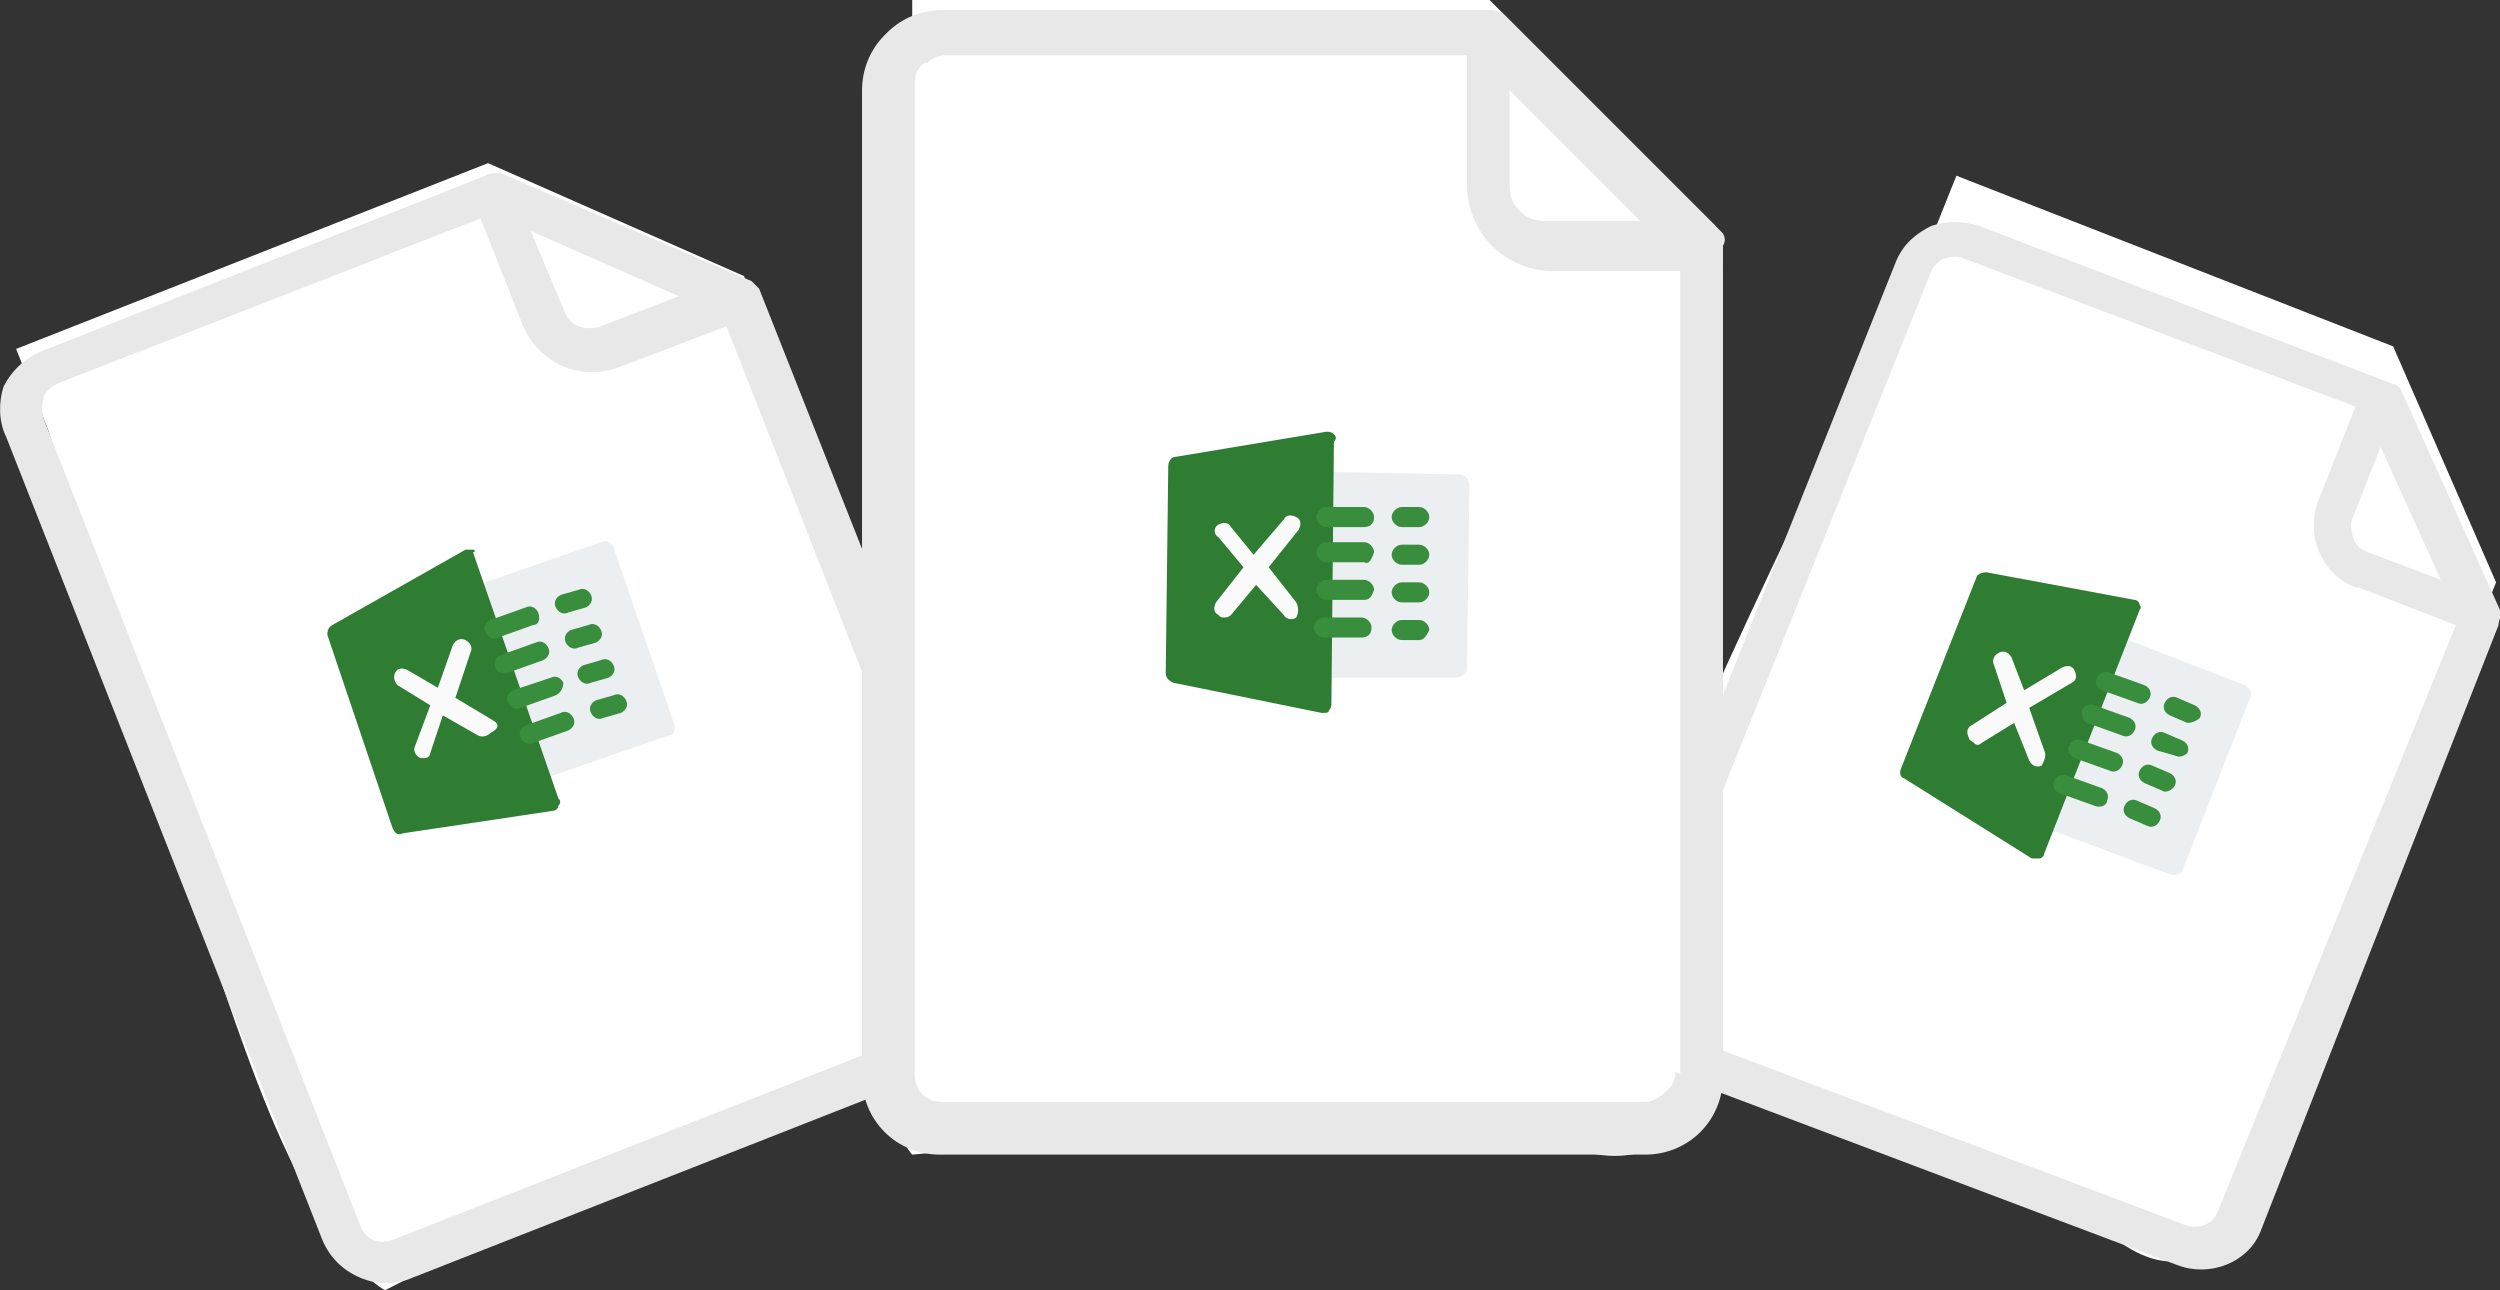 <?xml version="1.0" encoding="utf-8"?>
<!-- Generator: Adobe Illustrator 23.1.0, SVG Export Plug-In . SVG Version: 6.00 Build 0)  -->
<svg version="1.1" id="Layer_1" xmlns="http://www.w3.org/2000/svg" xmlns:xlink="http://www.w3.org/1999/xlink" x="0px" y="0px"
	 viewBox="0 0 99.6 51.4" style="enable-background:new 0 0 99.6 51.4;" xml:space="preserve">
<rect x="0" y="0" width="99.6" height="51.4" fill="#333333" stroke="none"/>
<style type="text/css">
	.st0{fill:#FFFFFF;}
	.st1{fill:#E8E8E8;}
	.st2{fill:#ECEFF1;}
	.st3{fill:#2E7D32;}
	.st4{fill:#388E3C;}
	.st5{fill:#FAFAFA;}
</style>
<g id="page" transform="translate(-0.057)">
	<path id="Path_751" class="st0" d="M2,17.2l-1.3-3.3l18.8-7.4L29.7,11L39,35.6c0,0,3.7,6.7-2.1,7.2s-21.5,8.6-21.5,8.6
		s-2.3-1-5.1-8.3S2,17.2,2,17.2z"/>
	<path id="Path_752" class="st1" d="M30,11.2L30,11.2L20,6.9h-0.1c0,0,0,0-0.1,0c-0.1,0-0.3,0-0.4,0.1l-17.7,7
		c-0.7,0.3-1.2,0.8-1.5,1.4l0,0C0,16,0,16.8,0.3,17.4l12.6,32c0.3,0.7,0.8,1.2,1.5,1.5c0.7,0.3,1.4,0.3,2.1,0l22.9-9
		c0.7-0.3,1.2-0.8,1.5-1.5c0.3-0.7,0.3-1.4,0-2.1L30.3,11.5C30.2,11.4,30.1,11.3,30,11.2z M21.2,9.2l5.9,2.6L24,13
		c-0.3,0.1-0.6,0.1-0.9,0c-0.3-0.1-0.5-0.4-0.6-0.7L21.2,9.2L21.2,9.2z M39.2,39c0.2,0.5,0,1.1-0.6,1.4l-22.9,9
		c-0.3,0.1-0.5,0.1-0.8,0c-0.2-0.1-0.4-0.3-0.5-0.6L1.8,16.7c-0.1-0.3-0.1-0.5,0-0.8v-0.1c0.1-0.2,0.3-0.4,0.5-0.5l16.9-6.6l1.7,4.3
		c0.3,0.7,0.9,1.3,1.6,1.6c0.7,0.3,1.5,0.3,2.3,0l4.2-1.6L39.2,39L39.2,39z"/>
	<path id="Path_760" class="st0" d="M76.8,10L78,7l17.4,6.8l4.1,9.4l-9.1,22.6c0,0-1.7,6.8-6,3.6s-20-7.6-20-7.6s-0.9-2.1,1.7-8.9
		S76.8,10,76.8,10z"/>
	<path id="Path_761" class="st1" d="M99.7,24.4L99.7,24.4l-4-8.9l0,0v0c-0.1-0.1-0.2-0.2-0.3-0.2L78.9,9c-0.6-0.2-1.3-0.2-1.9,0l0,0
		c-0.6,0.3-1.1,0.7-1.4,1.4L64.1,39.2c-0.2,0.6-0.2,1.3,0.1,1.9c0.3,0.6,0.8,1.1,1.4,1.3l21.2,8c1.3,0.5,2.8-0.1,3.3-1.3
		c0,0,0,0,0,0l9.5-24.2C99.6,24.7,99.7,24.6,99.7,24.4L99.7,24.4z M94.9,17.8l2.4,5.3L94.4,22c-0.3-0.1-0.5-0.3-0.6-0.6
		c-0.1-0.3-0.1-0.6,0-0.8L94.9,17.8L94.9,17.8z M88.4,48.3c-0.2,0.5-0.8,0.7-1.3,0.5l-21.2-8c-0.2-0.1-0.4-0.2-0.5-0.4
		c-0.1-0.2-0.1-0.5,0-0.7L77,10.8c0.1-0.2,0.3-0.4,0.5-0.5h0.1c0.2-0.1,0.5-0.1,0.7,0l15.6,5.9L92.4,20c-0.5,1.4,0.2,2.9,1.5,3.4
		c0,0,0,0,0.1,0l3.9,1.5L88.4,48.3z"/>
	<g>
		<g>
			<path id="Path_762" class="st2" d="M86.4,34.8L81.6,33c-0.2-0.1-0.3-0.3-0.2-0.5l2.7-6.9c0.1-0.2,0.3-0.3,0.5-0.2c0,0,0,0,0,0
				l4.9,1.9c0.2,0.1,0.3,0.3,0.2,0.5l-2.7,6.9C86.9,34.9,86.6,34.9,86.4,34.8C86.4,34.8,86.4,34.8,86.4,34.8z"/>
			<path id="Path_763" class="st3" d="M85.3,24.1c0-0.1-0.1-0.2-0.2-0.2l-5.9-1.1c-0.2,0-0.4,0.1-0.4,0.2l-3,7.6
				c-0.1,0.2,0,0.4,0.1,0.4l5.1,3.2H81c0.1,0,0.2,0,0.3,0c0.1,0,0.2-0.1,0.2-0.2l3.8-9.7C85.3,24.3,85.4,24.2,85.3,24.1L85.3,24.1z"
				/>
			<path id="Path_764" class="st4" d="M85.2,28l-1.4-0.5c-0.2-0.1-0.3-0.3-0.2-0.5c0.1-0.2,0.3-0.3,0.5-0.2l1.4,0.5
				c0.2,0.1,0.3,0.3,0.2,0.5C85.6,28,85.4,28.1,85.2,28L85.2,28z"/>
			<path id="Path_765" class="st4" d="M84.6,29.3l-1.4-0.5C83,28.7,83,28.5,83,28.3c0.1-0.2,0.3-0.3,0.5-0.2l1.4,0.5
				c0.2,0.1,0.3,0.3,0.2,0.5C85,29.3,84.8,29.4,84.6,29.3C84.6,29.3,84.6,29.3,84.6,29.3z"/>
			<path id="Path_766" class="st4" d="M84.1,30.7l-1.4-0.5c-0.2-0.1-0.3-0.3-0.2-0.5c0.1-0.2,0.3-0.3,0.5-0.2c0,0,0,0,0,0l1.4,0.5
				c0.2,0.1,0.3,0.3,0.2,0.5c0,0,0,0,0,0C84.5,30.7,84.3,30.8,84.1,30.7z"/>
			<path id="Path_767" class="st4" d="M83.5,32.1l-1.4-0.5c-0.2-0.1-0.3-0.3-0.2-0.5c0,0,0,0,0,0c0.1-0.2,0.3-0.3,0.5-0.2l1.4,0.5
				c0.2,0.1,0.3,0.3,0.2,0.5C84,32.1,83.7,32.2,83.5,32.1C83.5,32.1,83.5,32.1,83.5,32.1z"/>
			<path id="Path_768" class="st4" d="M87.2,28.8l-0.7-0.3c-0.2-0.1-0.3-0.3-0.2-0.5c0.1-0.2,0.3-0.3,0.5-0.2l0.7,0.3
				c0.2,0.1,0.3,0.3,0.2,0.5c0,0,0,0,0,0C87.6,28.7,87.4,28.8,87.2,28.8z"/>
			<path id="Path_769" class="st4" d="M86.7,30.1L86,29.9c-0.2-0.1-0.3-0.3-0.2-0.5c0,0,0,0,0,0c0.1-0.2,0.3-0.3,0.5-0.2l0.7,0.3
				c0.2,0.1,0.3,0.3,0.2,0.5C87.1,30.1,86.9,30.2,86.7,30.1L86.7,30.1z"/>
			<path id="Path_770" class="st4" d="M86.2,31.5l-0.7-0.3c-0.2-0.1-0.3-0.3-0.2-0.5c0.1-0.2,0.3-0.3,0.5-0.2c0,0,0,0,0,0l0.7,0.3
				c0.2,0.1,0.3,0.3,0.2,0.5c0,0,0,0,0,0C86.6,31.5,86.3,31.6,86.2,31.5z"/>
			<path id="Path_771" class="st4" d="M85.6,32.9l-0.7-0.3c-0.2-0.1-0.3-0.3-0.2-0.5c0,0,0,0,0,0c0.1-0.2,0.3-0.3,0.5-0.2l0.7,0.3
				c0.2,0.1,0.3,0.3,0.2,0.5C86,32.9,85.8,33,85.6,32.9L85.6,32.9z"/>
		</g>
		<path id="Path_772" class="st5" d="M81.5,29.9l-0.6-1.7l1.7-1c0.2-0.1,0.2-0.3,0.1-0.5c-0.1-0.2-0.3-0.2-0.5-0.1l0,0l-1.5,0.9
			l-0.5-1.3c-0.1-0.2-0.3-0.3-0.5-0.2c0,0,0,0,0,0c-0.2,0.1-0.3,0.3-0.2,0.5l0.5,1.5l-1.4,0.9c-0.2,0.1-0.2,0.3-0.1,0.5c0,0,0,0,0,0
			c0,0.1,0.1,0.1,0.2,0.2c0.1,0.1,0.2,0.1,0.3,0l1.3-0.8l0.6,1.5c0.1,0.2,0.3,0.3,0.5,0.2c0,0,0,0,0,0
			C81.5,30.3,81.6,30.1,81.5,29.9C81.5,29.9,81.5,29.9,81.5,29.9L81.5,29.9z"/>
	</g>
	<path id="Path_773" class="st0" d="M36.4,4V0h23l9,9L68,39c0,0,1.1,8.6-5.2,6.8S36.4,46,36.4,46s-2-2-2-11S36.4,4,36.4,4z"/>
	<path id="Path_774" class="st1" d="M68.7,9.3L68.7,9.3l-8.8-8.8h-0.1c-0.1-0.1-0.3-0.1-0.5-0.1H37.6c-0.8,0-1.6,0.3-2.2,0.9
		l-0.1,0.1c-0.6,0.6-0.9,1.4-0.9,2.2v39.3c0,0.8,0.3,1.6,0.9,2.2c0.6,0.6,1.4,0.9,2.2,0.9h28.1c0.8,0,1.6-0.3,2.2-0.9
		c0.6-0.6,0.9-1.4,0.9-2.2V9.8C68.8,9.6,68.8,9.5,68.7,9.3L68.7,9.3z M60.2,3.6l5.2,5.2h-3.8c-0.4,0-0.7-0.1-1-0.4
		c-0.3-0.3-0.4-0.6-0.4-1L60.2,3.6L60.2,3.6z M66.8,42.7c0,0.3-0.1,0.6-0.4,0.8c-0.2,0.2-0.5,0.4-0.8,0.4H37.6
		c-0.3,0-0.6-0.1-0.8-0.3c-0.2-0.2-0.3-0.5-0.3-0.8V3.3c0-0.3,0.1-0.6,0.4-0.8h0.1c0.2-0.2,0.5-0.3,0.8-0.3h20.7v5.2
		c0,0.9,0.4,1.8,1,2.4c0.6,0.6,1.5,1,2.4,1h5.1v32L66.8,42.7z"/>
	<g>
		<g>
			<path id="Path_762_1_" class="st2" d="M26.7,29.3L21.8,31c-0.2,0.1-0.4,0-0.5-0.2l-2.4-7c-0.1-0.2,0-0.4,0.2-0.5c0,0,0,0,0,0
				l4.9-1.7c0.2-0.1,0.4,0,0.5,0.2l2.4,7C27,29.1,26.9,29.3,26.7,29.3C26.7,29.3,26.7,29.3,26.7,29.3z"/>
			<path id="Path_763_1_" class="st3" d="M18.9,21.9c-0.1,0-0.2,0-0.3,0l-5.3,3c-0.2,0.1-0.2,0.3-0.2,0.4l2.6,7.7
				c0.1,0.2,0.2,0.3,0.4,0.2l6-0.9l0,0c0.1,0,0.2-0.1,0.2-0.2c0.1-0.1,0.1-0.2,0-0.3l-3.4-9.8C19,22,19,21.9,18.9,21.9L18.9,21.9z"
				/>
			<path id="Path_764_1_" class="st4" d="M21.3,24.9l-1.4,0.5c-0.2,0.1-0.4,0-0.5-0.2c-0.1-0.2,0-0.4,0.2-0.5l1.4-0.5
				c0.2-0.1,0.4,0,0.5,0.2C21.6,24.7,21.5,24.9,21.3,24.9L21.3,24.9z"/>
			<path id="Path_765_1_" class="st4" d="M21.7,26.3l-1.4,0.5c-0.2,0.1-0.4,0-0.5-0.2c-0.1-0.2,0-0.4,0.2-0.5l1.4-0.5
				c0.2-0.1,0.4,0,0.5,0.2C22,26,21.9,26.2,21.7,26.3C21.7,26.3,21.7,26.3,21.7,26.3z"/>
			<path id="Path_766_1_" class="st4" d="M22.2,27.7l-1.4,0.5c-0.2,0.1-0.4,0-0.5-0.2c-0.1-0.2,0-0.4,0.2-0.5c0,0,0,0,0,0L22,27
				c0.2-0.1,0.4,0,0.5,0.2c0,0,0,0,0,0C22.5,27.4,22.4,27.6,22.2,27.7z"/>
			<path id="Path_767_1_" class="st4" d="M22.7,29.1l-1.4,0.5c-0.2,0.1-0.4,0-0.5-0.2c0,0,0,0,0,0c-0.1-0.2,0-0.4,0.2-0.5l1.4-0.5
				c0.2-0.1,0.4,0,0.5,0.2C23,28.8,22.9,29,22.7,29.1C22.7,29.1,22.7,29.1,22.7,29.1z"/>
			<path id="Path_768_1_" class="st4" d="M23.4,24.2l-0.7,0.2c-0.2,0.1-0.4,0-0.5-0.2c-0.1-0.2,0-0.4,0.2-0.5l0.7-0.2
				c0.2-0.1,0.4,0,0.5,0.2c0,0,0,0,0,0C23.7,23.9,23.6,24.1,23.4,24.2z"/>
			<path id="Path_769_1_" class="st4" d="M23.8,25.6l-0.7,0.2c-0.2,0.1-0.4,0-0.5-0.2c0,0,0,0,0,0c-0.1-0.2,0-0.4,0.2-0.5l0.7-0.2
				c0.2-0.1,0.4,0,0.5,0.2C24.1,25.3,24,25.5,23.8,25.6L23.8,25.6z"/>
			<path id="Path_770_1_" class="st4" d="M24.3,27l-0.7,0.2c-0.2,0.1-0.4,0-0.5-0.2c-0.1-0.2,0-0.4,0.2-0.5c0,0,0,0,0,0l0.7-0.2
				c0.2-0.1,0.4,0,0.5,0.2c0,0,0,0,0,0C24.6,26.7,24.5,26.9,24.3,27z"/>
			<path id="Path_771_1_" class="st4" d="M24.8,28.4l-0.7,0.2c-0.2,0.1-0.4,0-0.5-0.2c0,0,0,0,0,0c-0.1-0.2,0-0.4,0.2-0.5l0.7-0.2
				c0.2-0.1,0.4,0,0.5,0.2C25.1,28.1,25,28.3,24.8,28.4L24.8,28.4z"/>
		</g>
		<path id="Path_772_1_" class="st5" d="M19.7,28.7l-1.5-0.9l0.6-1.8c0.1-0.2,0-0.4-0.2-0.5c-0.2-0.1-0.4,0-0.5,0.2l0,0l-0.6,1.7
			l-1.2-0.7c-0.2-0.1-0.4-0.1-0.5,0.1c0,0,0,0,0,0c-0.1,0.2,0,0.4,0.1,0.5l1.3,0.8l-0.6,1.6c-0.1,0.2,0,0.4,0.2,0.5c0,0,0,0,0,0
			c0.1,0,0.2,0,0.2,0c0.1,0,0.2-0.1,0.2-0.2l0.5-1.5l1.4,0.8c0.2,0.1,0.4,0,0.5-0.1c0,0,0,0,0,0C20,29,19.9,28.8,19.7,28.7
			C19.7,28.7,19.7,28.7,19.7,28.7L19.7,28.7z"/>
	</g>
	<g>
		<g>
			<path id="Path_762_2_" class="st2" d="M58,27l-5.1,0c-0.2,0-0.4-0.2-0.4-0.4l0.1-7.4c0-0.2,0.2-0.4,0.4-0.4c0,0,0,0,0,0l5.2,0.1
				c0.2,0,0.4,0.2,0.4,0.4l-0.1,7.4C58.4,26.9,58.2,27,58,27C58,27,58,27,58,27z"/>
			<path id="Path_763_2_" class="st3" d="M53.2,17.3c-0.1-0.1-0.2-0.1-0.3-0.1l-6,1c-0.2,0-0.3,0.2-0.3,0.4l-0.1,8.2
				c0,0.2,0.1,0.3,0.3,0.4l5.9,1.2l0.1,0c0.1,0,0.2,0,0.2-0.1c0.1-0.1,0.1-0.2,0.1-0.3l0.1-10.4C53.3,17.5,53.3,17.4,53.2,17.3
				L53.2,17.3z"/>
			<path id="Path_764_2_" class="st4" d="M54.4,21l-1.5,0c-0.2,0-0.4-0.2-0.4-0.4c0-0.2,0.2-0.4,0.4-0.4l1.5,0
				c0.2,0,0.4,0.2,0.4,0.4C54.8,20.9,54.6,21,54.4,21L54.4,21z"/>
			<path id="Path_765_2_" class="st4" d="M54.4,22.4l-1.5,0c-0.2,0-0.4-0.2-0.4-0.4c0-0.2,0.2-0.4,0.4-0.4l1.5,0
				c0.2,0,0.4,0.2,0.4,0.4C54.7,22.3,54.6,22.5,54.4,22.4C54.4,22.4,54.4,22.4,54.4,22.4z"/>
			<path id="Path_766_2_" class="st4" d="M54.4,23.9l-1.5,0c-0.2,0-0.4-0.2-0.4-0.4c0-0.2,0.2-0.4,0.4-0.4c0,0,0,0,0,0l1.5,0
				c0.2,0,0.4,0.2,0.4,0.4c0,0,0,0,0,0C54.7,23.8,54.6,23.9,54.4,23.9z"/>
			<path id="Path_767_2_" class="st4" d="M54.3,25.4l-1.5,0c-0.2,0-0.4-0.2-0.4-0.4c0,0,0,0,0,0c0-0.2,0.2-0.4,0.4-0.4l1.5,0
				c0.2,0,0.4,0.2,0.4,0.4C54.7,25.3,54.5,25.4,54.3,25.4C54.3,25.4,54.3,25.4,54.3,25.4z"/>
			<path id="Path_768_2_" class="st4" d="M56.6,21l-0.7,0c-0.2,0-0.4-0.2-0.4-0.4c0-0.2,0.2-0.4,0.4-0.4l0.7,0
				c0.2,0,0.4,0.2,0.4,0.4c0,0,0,0,0,0C57,20.8,56.8,21,56.6,21z"/>
			<path id="Path_769_2_" class="st4" d="M56.6,22.5l-0.7,0c-0.2,0-0.4-0.2-0.4-0.4c0,0,0,0,0,0c0-0.2,0.2-0.4,0.4-0.4l0.7,0
				c0.2,0,0.4,0.2,0.4,0.4C57,22.3,56.8,22.5,56.6,22.5L56.6,22.5z"/>
			<path id="Path_770_2_" class="st4" d="M56.6,24l-0.7,0c-0.2,0-0.4-0.2-0.4-0.4c0-0.2,0.2-0.4,0.4-0.4c0,0,0,0,0,0l0.7,0
				c0.2,0,0.4,0.2,0.4,0.4c0,0,0,0,0,0C57,23.8,56.8,24,56.6,24z"/>
			<path id="Path_771_2_" class="st4" d="M56.6,25.5l-0.7,0c-0.2,0-0.4-0.2-0.4-0.4c0,0,0,0,0,0c0-0.2,0.2-0.4,0.4-0.4l0.7,0
				c0.2,0,0.4,0.2,0.4,0.4C56.9,25.3,56.8,25.5,56.6,25.5L56.6,25.5z"/>
		</g>
		<path id="Path_772_2_" class="st5" d="M51.7,24l-1.1-1.4l1.2-1.5c0.1-0.2,0.1-0.4-0.1-0.5c-0.2-0.1-0.4-0.1-0.5,0.1l0,0L50,22.1
			L49.1,21c-0.1-0.2-0.3-0.2-0.5-0.1c0,0,0,0,0,0c-0.2,0.1-0.2,0.4,0,0.5l1,1.2L48.5,24c-0.1,0.2-0.1,0.4,0.1,0.5c0,0,0,0,0,0
			c0.1,0.1,0.1,0.1,0.2,0.1c0.1,0,0.2,0,0.3-0.1l1-1.2l1.1,1.2c0.1,0.2,0.4,0.2,0.5,0.1c0,0,0,0,0,0C51.8,24.4,51.8,24.2,51.7,24
			C51.7,24,51.7,24,51.7,24L51.7,24z"/>
	</g>
</g>
</svg>
